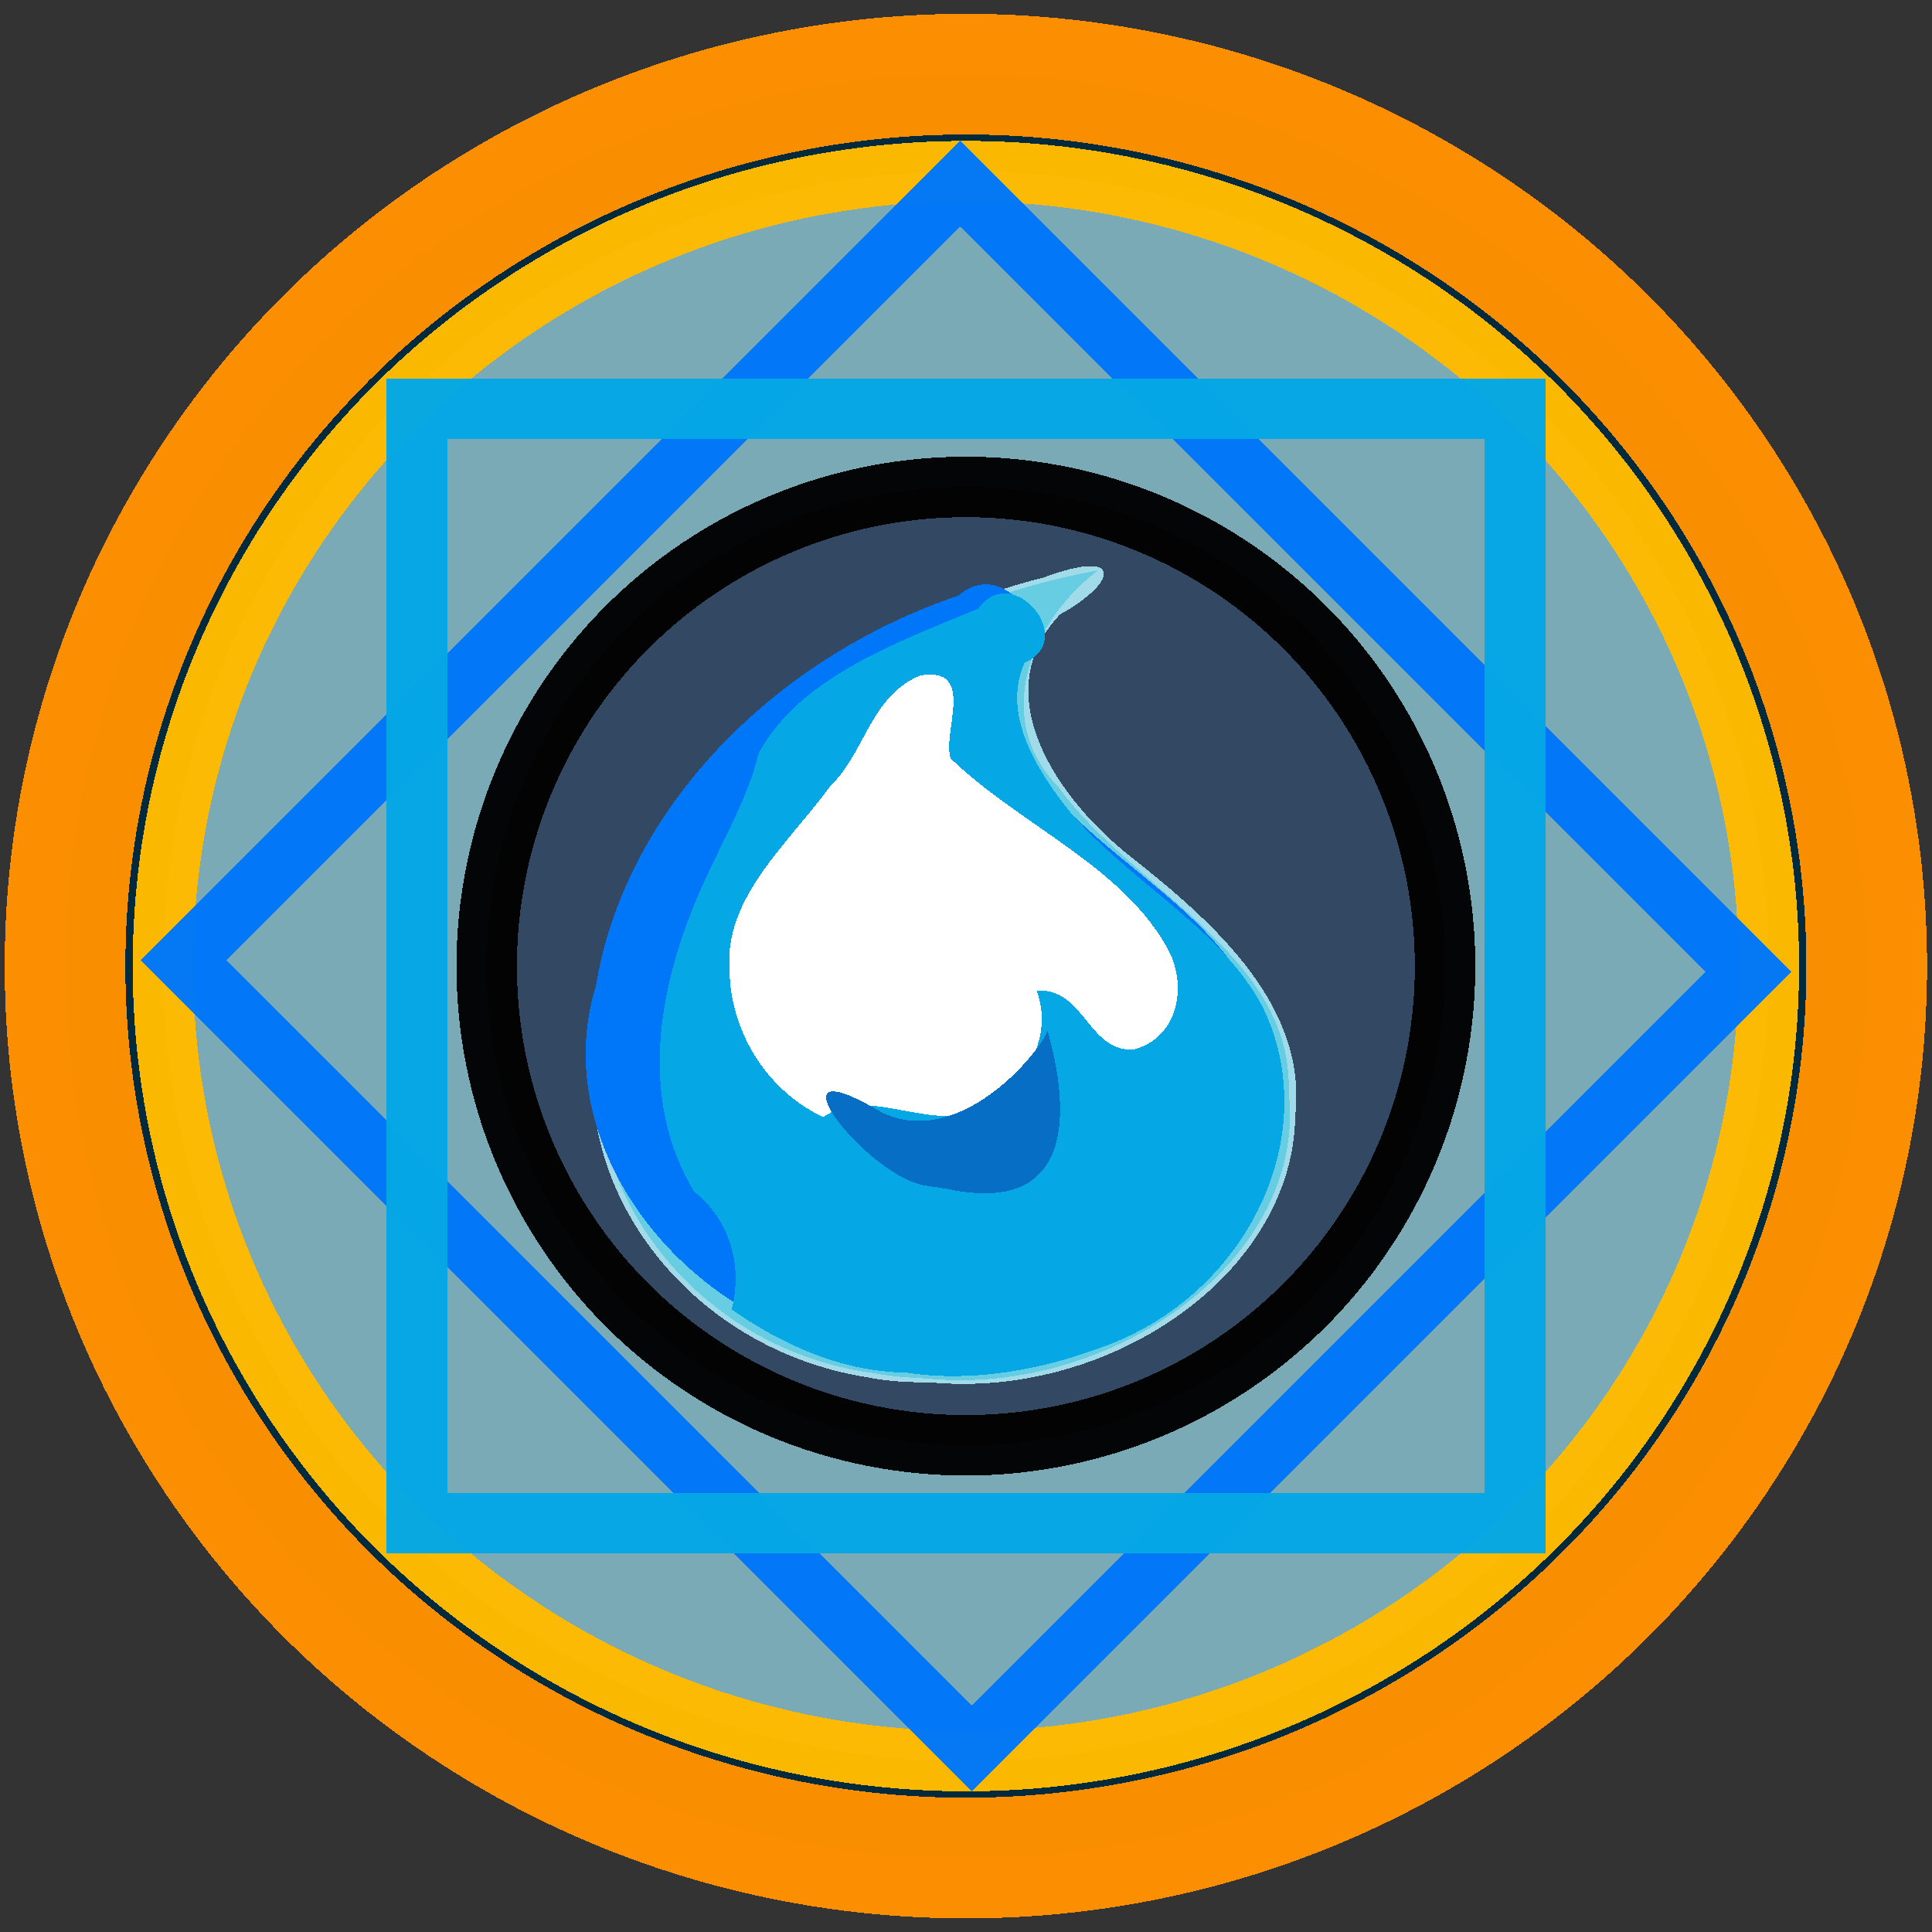 <?xml version="1.0" encoding="UTF-8" standalone="no"?>
<!-- Created with Inkscape (http://www.inkscape.org/) -->

<svg
   xmlns:dc="http://purl.org/dc/elements/1.1/"
   xmlns:cc="http://creativecommons.org/ns#"
   xmlns:rdf="http://www.w3.org/1999/02/22-rdf-syntax-ns#"
   xmlns:svg="http://www.w3.org/2000/svg"
   xmlns="http://www.w3.org/2000/svg"
   xmlns:sodipodi="http://sodipodi.sourceforge.net/DTD/sodipodi-0.dtd"
   xmlns:inkscape="http://www.inkscape.org/namespaces/inkscape"
   width="32"
   height="32"
   viewBox="0 0 8.467 8.467"
   version="1.1"
   id="svg8"
   inkscape:export-filename="C:\butano\homebrew\too-butano\Source Files\Spell Icons\drench.png"
   inkscape:export-xdpi="96"
   inkscape:export-ydpi="96"
   shape-rendering="crispEdges"
   inkscape:version="0.92.4 (5da689c313, 2019-01-14)"
   sodipodi:docname="template.svg">
  <rect x="0" y="0" width="8.467" height="8.467" fill="#333333" stroke="none"/>
  <defs
     id="defs2" />
  <sodipodi:namedview
     id="base"
     pagecolor="#ffffff"
     bordercolor="#666666"
     borderopacity="1.0"
     inkscape:pageopacity="0.0"
     inkscape:pageshadow="2"
     inkscape:zoom="5.6"
     inkscape:cx="50.453702"
     inkscape:cy="6.9056124"
     inkscape:document-units="mm"
     inkscape:current-layer="layer1"
     showgrid="false"
     units="px"
     inkscape:window-width="1920"
     inkscape:window-height="1017"
     inkscape:window-x="-8"
     inkscape:window-y="-8"
     inkscape:window-maximized="1" />
  <g
     inkscape:label="Layer 1"
     inkscape:groupmode="layer"
     id="layer1"
     transform="translate(0,-288.533)">
    <ellipse
       style="opacity:0.98;fill:#002a3e;fill-opacity:1;fill-rule:nonzero;stroke:#ff9000;stroke-width:0.529;stroke-linecap:butt;stroke-linejoin:miter;stroke-miterlimit:4;stroke-dasharray:none;stroke-dashoffset:3.024;stroke-opacity:1;paint-order:markers stroke fill"
       id="path13513-3"
       cx="4.233"
       cy="292.767"
       rx="3.948"
       ry="3.909"
       inkscape:export-xdpi="389.47134"
       inkscape:export-ydpi="389.47134" />
    <ellipse
       style="opacity:0.98;fill:#c4f6ff;fill-opacity:0.64;fill-rule:nonzero;stroke:#ffbb00;stroke-width:0.265;stroke-linecap:butt;stroke-linejoin:miter;stroke-miterlimit:4;stroke-dasharray:none;stroke-dashoffset:3.024;stroke-opacity:1;paint-order:fill markers stroke"
       id="path13513"
       cx="4.233"
       cy="292.767"
       rx="3.519"
       ry="3.484"
       inkscape:export-xdpi="389.47134"
       inkscape:export-ydpi="389.47134" />
    <rect
       style="opacity:0.98;fill:none;fill-opacity:1;fill-rule:nonzero;stroke:#0076f9;stroke-width:0.265;stroke-linecap:butt;stroke-linejoin:miter;stroke-miterlimit:4;stroke-dasharray:none;stroke-dashoffset:3.024;stroke-opacity:1;paint-order:fill markers stroke"
       id="rect13451"
       width="4.885"
       height="4.813"
       x="207.568"
       y="201.617"
       transform="rotate(45)"
       inkscape:export-xdpi="389.47134"
       inkscape:export-ydpi="389.47134" />
    <circle
       style="opacity:0.98;fill:#324861;fill-opacity:1;fill-rule:nonzero;stroke:#030303;stroke-width:0.265;stroke-linecap:butt;stroke-linejoin:miter;stroke-miterlimit:4;stroke-dasharray:none;stroke-dashoffset:3.024;stroke-opacity:1;paint-order:fill markers stroke"
       id="path13455"
       cx="4.233"
       cy="292.767"
       r="2.1"
       inkscape:export-xdpi="389.47134"
       inkscape:export-ydpi="389.47134" />
    <path
       id="path13513-3-9"
       style="opacity:0.98;fill:none;fill-opacity:1;fill-rule:nonzero;stroke:#684e82;stroke-width:0.306;stroke-linecap:butt;stroke-linejoin:miter;stroke-miterlimit:4;stroke-dasharray:none;stroke-dashoffset:3.024;stroke-opacity:1;paint-order:fill markers stroke"
       d="M 80.494,24.47 A 18.888,18.701 0 0 1 61.606,43.171 18.888,18.701 0 0 1 42.717,24.47 18.888,18.701 0 0 1 61.606,5.769 18.888,18.701 0 0 1 80.494,24.47 Z m -2.055,0.033 A 16.834,16.667 0 0 1 61.606,41.17 16.834,16.667 0 0 1 44.772,24.504 16.834,16.667 0 0 1 61.606,7.837 16.834,16.667 0 0 1 78.439,24.504 Z m -13.449,0.062 h -7.198 l 3.599,-6.234 z M 57.786,20.553 h 7.198 l -3.599,6.234 z m 3.621,0.398 v 7.198 l -6.234,-3.599 z m -4.012,7.204 v -7.198 l 6.234,3.599 z m 8.024,-7.211 v 7.198 l -6.234,-3.599 z m -4.012,7.204 v -7.198 l 6.234,3.599 z m 0.238,12.888 -15.711,-11.415 6.001,-18.47 19.42,-10e-7 6.001,18.47 z m 9.487,-16.52 a 9.922,9.922 0 0 1 -9.922,9.922 9.922,9.922 0 0 1 -9.922,-9.922 9.922,9.922 0 0 1 9.922,-9.922 9.922,9.922 0 0 1 9.922,9.922 z M 61.326,8.633 77.646,24.952 61.567,41.031 45.247,24.712 Z M 64.996,28.578 h -7.198 l 3.599,-6.234 z m -7.204,-4.012 h 7.198 l -3.599,6.234 z m 3.599,-6.264 6.249,6.249 -6.249,6.249 -6.249,-6.249 z m 6.291,6.108 a 6.343,6.343 0 0 1 -6.343,6.343 6.343,6.343 0 0 1 -6.343,-6.343 6.343,6.343 0 0 1 6.343,-6.343 6.343,6.343 0 0 1 6.343,6.343 z m 5.072,6.445 H 49.899 L 61.326,11.808 Z"
       inkscape:connector-curvature="0" />
    <rect
       style="opacity:0.98;fill:none;fill-opacity:1;fill-rule:nonzero;stroke:#05a7e4;stroke-width:0.265;stroke-linecap:butt;stroke-linejoin:miter;stroke-miterlimit:4;stroke-dasharray:none;stroke-dashoffset:3.024;stroke-opacity:1;paint-order:fill markers stroke"
       id="rect13451-4"
       width="4.885"
       height="4.813"
       x="290.324"
       y="-6.64"
       transform="rotate(90)"
       inkscape:export-xdpi="389.47134"
       inkscape:export-ydpi="389.47134" />
  </g>
  <g
     inkscape:groupmode="layer"
     id="layer2"
     inkscape:label="Layer 2">
    <g
       transform="matrix(0.93,0,0,0.799,-11.218,-230.753)"
       id="g18578"
       inkscape:export-xdpi="389.47134"
       inkscape:export-ydpi="389.47134">
      <path
         id="path14221"
         d="m 16.162,296.359 c -0.795,-0.139 -1.349,-0.929 -1.304,-1.719 -0.047,-1.258 0.964,-2.329 2.122,-2.67 0.37,-0.161 0.361,0.018 0.077,0.203 -0.352,0.436 -0.012,1.014 0.338,1.332 0.404,0.371 0.829,0.823 0.771,1.419 -0.01,0.867 -0.873,1.552 -1.716,1.461 -0.096,-6e-4 -0.193,-0.004 -0.287,-0.025 z"
         style="fill:#a1dae8;stroke-width:0.02"
         inkscape:connector-curvature="0" />
      <path
         id="path14219"
         d="m 16.633,294.822 c 0.465,-0.286 0.296,-0.916 0.057,-1.298 -0.179,-0.343 -0.307,-0.774 -0.091,-1.132 -0.629,0.52 -0.985,1.443 -0.699,2.235 0.143,0.237 0.489,0.338 0.733,0.195 z"
         style="fill:#a1dae8;stroke-width:0.02"
         inkscape:connector-curvature="0" />
      <path
         id="path14207"
         d="m 16.172,296.333 c -0.813,-0.134 -1.359,-0.962 -1.286,-1.76 -0.017,-1.316 1.122,-2.383 2.35,-2.642 -0.311,0.276 -0.505,0.805 -0.186,1.188 0.351,0.565 1.109,0.925 1.085,1.676 0.09,0.912 -0.834,1.672 -1.711,1.568 -0.084,-0.004 -0.169,-0.012 -0.252,-0.03 z"
         style="fill:#67cde3;stroke-width:0.02"
         inkscape:connector-curvature="0" />
      <path
         id="path14205"
         d="m 16.622,294.86 c 0.486,-0.277 0.361,-0.931 0.101,-1.323 -0.285,-0.345 -0.214,-0.995 -0.081,-1.223 -0.683,0.546 -1.09,1.547 -0.738,2.385 0.184,0.182 0.474,0.277 0.718,0.162 z"
         style="fill:#67cde3;stroke-width:0.02"
         inkscape:connector-curvature="0" />
      <path
         id="path14137"
         d="m 16.65,294.844 c 0.438,-0.25 0.353,-0.852 0.138,-1.228 -0.21,-0.383 -0.412,-0.909 -0.084,-1.287 0.174,-0.283 -0.382,0.228 -0.451,0.359 -0.425,0.54 -0.633,1.282 -0.404,1.949 0.183,0.228 0.53,0.363 0.801,0.208 z"
         style="fill:#5ab1d6;stroke-width:0.02"
         inkscape:connector-curvature="0" />
      <path
         inkscape:connector-curvature="0"
         id="path13779"
         d="m 16.277,296.245 c -0.943,-0.088 -1.651,-1.127 -1.406,-2.037 0.133,-0.95 0.82,-1.788 1.708,-2.139 0.219,-0.222 0.481,0.216 0.26,0.382 -0.084,0.326 0.116,0.644 0.328,0.877 0.292,0.315 0.675,0.578 0.817,1.003 0.211,0.529 1.21e-4,1.152 -0.415,1.519 -0.34,0.317 -0.829,0.498 -1.293,0.396 z"
         style="fill:#0076f9;fill-opacity:1;stroke-width:0.02" />
      <path
         inkscape:connector-curvature="0"
         id="path13767"
         d="m 16.331,296.331 c -0.306,-0.005 -0.589,-0.157 -0.821,-0.347 0.052,-0.226 -0.002,-0.486 -0.177,-0.646 -0.27,-0.525 -0.164,-1.15 0.04,-1.679 0.092,-0.241 0.212,-0.473 0.265,-0.727 0.196,-0.415 0.644,-0.603 1.034,-0.791 0.163,-0.264 0.472,0.171 0.218,0.297 -0.102,0.269 0.041,0.555 0.188,0.779 0.272,0.402 0.728,0.656 0.933,1.105 0.295,0.693 -0.064,1.59 -0.766,1.874 -0.285,0.122 -0.604,0.19 -0.914,0.135 z"
         style="fill:#05a7e4;stroke-width:0.02" />
      <path
         inkscape:connector-curvature="0"
         id="path13765"
         d="m 16.076,295.13 c 0.079,-0.09 -0.059,0.017 0,0 z"
         style="fill:#05a7e4;stroke-width:0.02" />
      <path
         inkscape:connector-curvature="0"
         id="path13763"
         d="m 16.012,295.057 c 0.147,0.012 -0.038,-0.115 0,0 z"
         style="fill:#05a7e4;stroke-width:0.02" />
      <path
         inkscape:connector-curvature="0"
         id="path13759"
         d="m 16.725,293.348 c -0.1,0.108 -0.047,-0.092 0,0 z"
         style="fill:#05a7e4;stroke-width:0.02" />
      <path
         inkscape:connector-curvature="0"
         id="path13757"
         d="m 15.733,294.864 c 0.141,-0.053 -0.117,-0.067 0,0 z"
         style="fill:#05a7e4;stroke-width:0.02" />
      <path
         inkscape:connector-curvature="0"
         id="path13761"
         d="m 15.941,294.93 c 0.223,-0.182 0.509,0.095 0.742,-0.052 0.222,-0.117 0.344,-0.402 0.264,-0.642 0.226,-0.017 0.238,0.33 0.455,0.324 0.219,-0.068 0.251,-0.353 0.17,-0.538 -0.209,-0.465 -0.703,-0.692 -1.03,-1.06 -0.041,-0.142 0.124,-0.506 -0.143,-0.455 -0.236,0.115 -0.258,0.42 -0.422,0.604 -0.197,0.315 -0.505,0.614 -0.477,1.015 0.005,0.317 0.159,0.645 0.441,0.804 z"
         style="fill:#ffffff;fill-opacity:1;stroke-width:0.02" />
      <path
         inkscape:connector-curvature="0"
         id="path13755"
         d="m 15.595,294.71 c -0.083,-0.104 -0.052,0.1 0,0 z"
         style="fill:#05a7e4;stroke-width:0.02" />
      <path
         id="path14157"
         d="m 16.429,295.306 c -0.275,-0.038 -0.786,-0.799 -0.214,-0.404 0.362,0.209 0.74,-0.314 0.784,-0.446 0.095,0.391 0.154,1.021 -0.471,0.868 z"
         style="fill:#066ec5;stroke-width:0.02"
         inkscape:connector-curvature="0" />
    </g>
  </g>
</svg>
